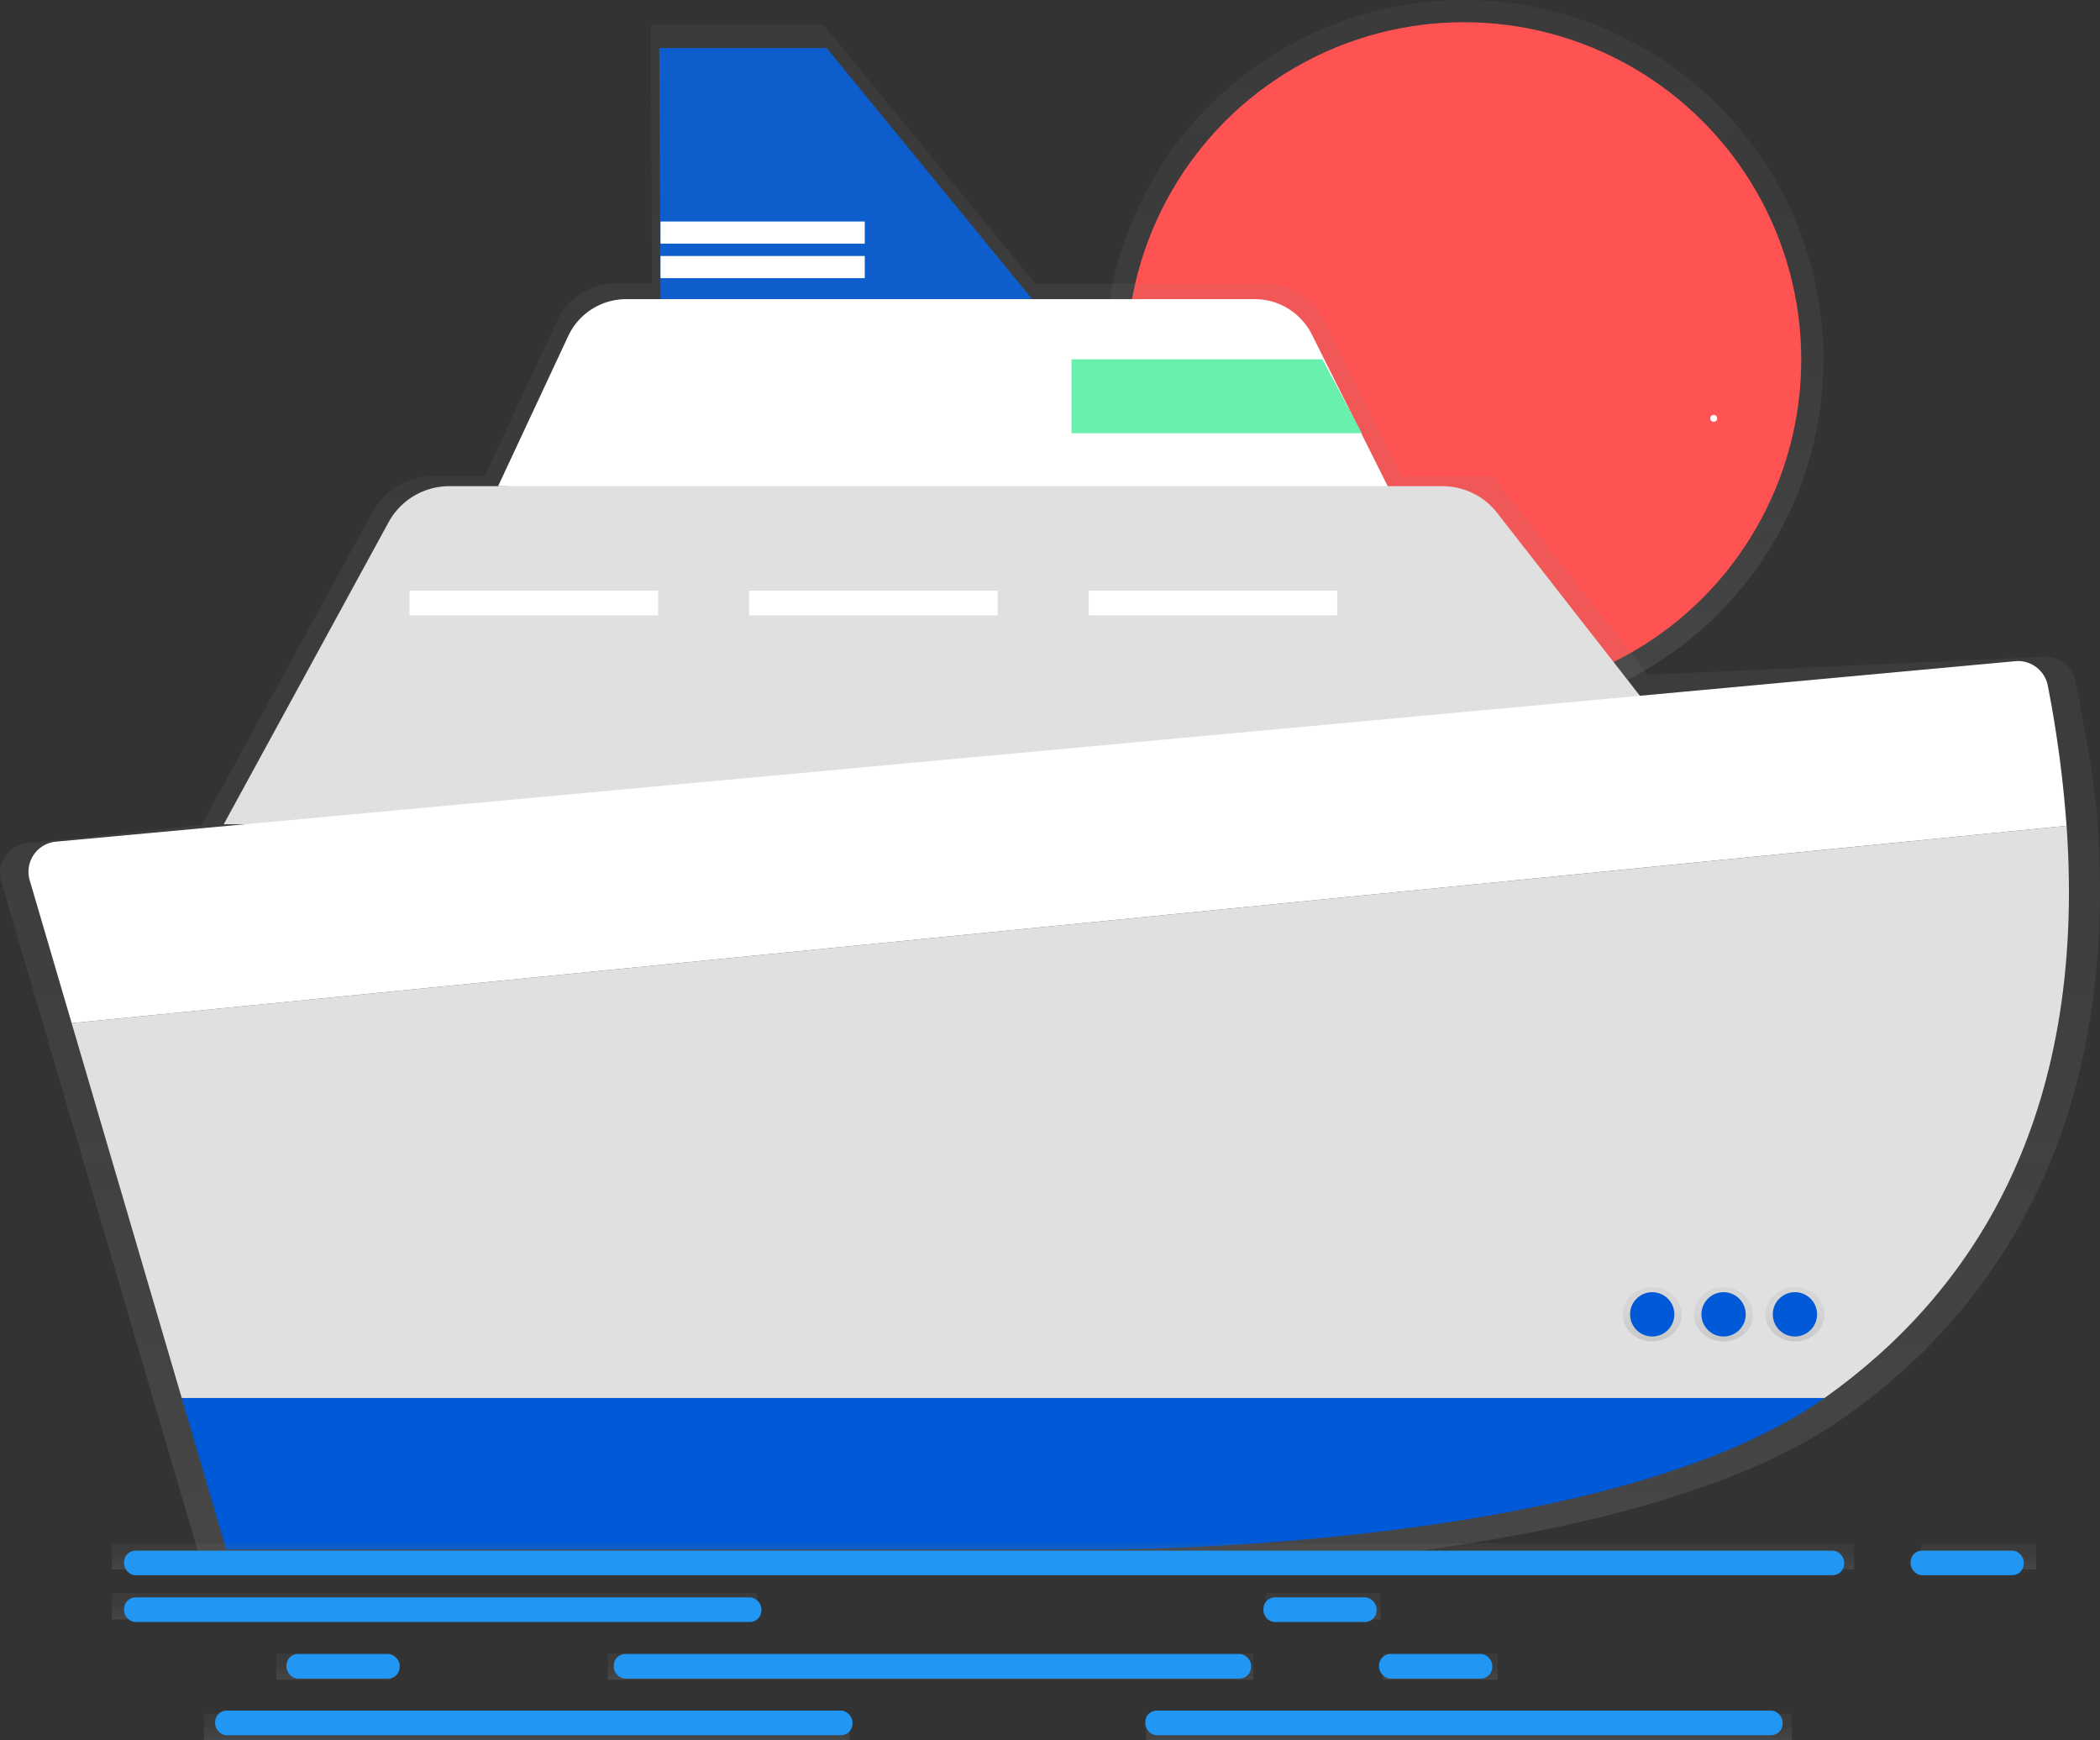 <svg id="9e94c22b-7172-49a8-8eb3-40cab18a091a" data-name="Layer 1" xmlns="http://www.w3.org/2000/svg" xmlns:xlink="http://www.w3.org/1999/xlink" width="913.74" height="757" viewBox="0 0 913.74 757"><rect x="0" y="0" width="913.74" height="757" fill="#333333" stroke="none"/><defs><linearGradient id="d2993bef-4ee2-4fda-a4cb-18302d50ac5b" x1="636.96" y1="312.89" x2="636.96" gradientUnits="userSpaceOnUse"><stop offset="0" stop-color="gray" stop-opacity="0.25"/><stop offset="0.54" stop-color="gray" stop-opacity="0.12"/><stop offset="1" stop-color="gray" stop-opacity="0.1"/></linearGradient><linearGradient id="8ff5c8f6-3b49-46e8-a3fa-4e8dd07cbe81" x1="600" y1="755.69" x2="600" y2="82.21" xlink:href="#d2993bef-4ee2-4fda-a4cb-18302d50ac5b"/><linearGradient id="ea370a73-8633-402d-81f8-1dcf1f82bd44" x1="718.9" y1="583.54" x2="718.9" y2="559.99" xlink:href="#d2993bef-4ee2-4fda-a4cb-18302d50ac5b"/><linearGradient id="15ee616f-9afd-4224-ab9d-5eaaa4f1a39b" x1="749.95" y1="583.54" x2="749.95" y2="559.99" xlink:href="#d2993bef-4ee2-4fda-a4cb-18302d50ac5b"/><linearGradient id="57db5216-0d5b-4eda-8ec0-03821896a9f2" x1="781" y1="583.54" x2="781" y2="559.99" xlink:href="#d2993bef-4ee2-4fda-a4cb-18302d50ac5b"/><linearGradient id="9062edce-047a-4c38-922f-2c1643837c74" x1="427.69" y1="682.76" x2="427.69" y2="671.34" xlink:href="#d2993bef-4ee2-4fda-a4cb-18302d50ac5b"/><linearGradient id="a9aa6d79-eb50-4927-82d5-a007c2e3e24f" x1="189.08" y1="704.46" x2="189.08" y2="693.04" xlink:href="#d2993bef-4ee2-4fda-a4cb-18302d50ac5b"/><linearGradient id="068ad811-ca2f-433c-aad4-5691b569b9d5" x1="404.91" y1="730.73" x2="404.91" y2="719.31" xlink:href="#d2993bef-4ee2-4fda-a4cb-18302d50ac5b"/><linearGradient id="1e2cd204-3893-4ed4-8b5f-ca13f7324392" x1="639.19" y1="757" x2="639.19" y2="745.58" xlink:href="#d2993bef-4ee2-4fda-a4cb-18302d50ac5b"/><linearGradient id="f46d66cc-9326-48ec-9c73-380a4dad315b" x1="860.98" y1="682.76" x2="860.98" y2="671.34" xlink:href="#d2993bef-4ee2-4fda-a4cb-18302d50ac5b"/><linearGradient id="abbefab6-2234-46db-8140-5e847da66b5f" x1="575.74" y1="704.46" x2="575.74" y2="693.04" xlink:href="#d2993bef-4ee2-4fda-a4cb-18302d50ac5b"/><linearGradient id="a2f8cf05-4ab1-4c8d-9739-2fb42230b33d" x1="145.15" y1="730.73" x2="145.15" y2="719.31" xlink:href="#d2993bef-4ee2-4fda-a4cb-18302d50ac5b"/><linearGradient id="ae7ce76f-d76e-4d1d-8468-403faa613dbc" x1="626.71" y1="730.73" x2="626.71" y2="719.31" xlink:href="#d2993bef-4ee2-4fda-a4cb-18302d50ac5b"/><linearGradient id="bc015862-a6fd-4981-af42-7fd9dbba1a73" x1="229.21" y1="757" x2="229.21" y2="745.58" xlink:href="#d2993bef-4ee2-4fda-a4cb-18302d50ac5b"/></defs><title>travel</title><circle cx="636.96" cy="156.45" r="156.45" fill="url(#d2993bef-4ee2-4fda-a4cb-18302d50ac5b)"/><circle cx="636.96" cy="156.45" r="146.79" fill="#ff5252"/><polygon points="287.4 130.09 286.86 20.88 359.67 20.88 449.07 130.09 287.4 130.09" fill="#0059d6"/><path d="M888.8,255a1.5,1.5,0,0,0,0-3,1.5,1.5,0,0,0,0,3Z" transform="translate(-143.13 -71.5)" fill="#fff"/><path d="M1055.83,430.19c-1.39-19.85-5.31-40-9.65-62.34a13.17,13.17,0,0,0-14.28-10.6l-171.64,7.82-67.43-86.33H753.08L741.21,255h.28l-4.42-8.28-18.24-36.49a27.86,27.86,0,0,0-24.92-15.4H593.54L501.35,82.21H426.28l.55,112.62H410.89a27.86,27.86,0,0,0-25.25,16.07L354,278.73H331.51a30.08,30.08,0,0,0-26.4,15.67l-74.25,136h0l-75.93,7.88a13.16,13.16,0,0,0-11.26,16.79l19,64.55L212,687.79,232,755.69H627.22s222.09.68,318.85-67.9C1011.64,641.31,1065,562.08,1055.83,430.19Z" transform="translate(-143.13 -71.5)" fill="url(#8ff5c8f6-3b49-46e8-a3fa-4e8dd07cbe81)"/><path d="M241.55,745.52H624.86s218.3.66,312.13-65.85H222.21Z" transform="translate(-143.13 -71.5)" fill="#0059d6"/><path d="M359.86,283l30.5-65.3a27.86,27.86,0,0,1,25.25-16.07H689A27.86,27.86,0,0,1,713.94,217l37.27,74.54Z" transform="translate(-143.13 -71.5)" fill="#fff"/><path d="M240.48,430.07l71.75-131.43A30.08,30.08,0,0,1,338.63,283H770.8a30.08,30.08,0,0,1,23.7,11.56L900,429.66Z" transform="translate(-143.13 -71.5)" fill="#e0e0e0"/><path d="M174.31,516.6l47.9,163.07H937c63.6-45.08,114.27-121,105.33-248.92Z" transform="translate(-143.13 -71.5)" fill="#e0e0e0"/><path d="M1019.87,359.15,167.32,437.66a13.16,13.16,0,0,0-11.26,16.79l18.25,62.14,868-85.85a508.31,508.31,0,0,0-8.16-61A13.18,13.18,0,0,0,1019.87,359.15Z" transform="translate(-143.13 -71.5)" fill="#fff"/><ellipse cx="718.9" cy="571.77" rx="12.85" ry="11.78" fill="url(#ea370a73-8633-402d-81f8-1dcf1f82bd44)"/><ellipse cx="749.95" cy="571.77" rx="12.85" ry="11.78" fill="url(#15ee616f-9afd-4224-ab9d-5eaaa4f1a39b)"/><ellipse cx="781" cy="571.77" rx="12.85" ry="11.78" fill="url(#57db5216-0d5b-4eda-8ec0-03821896a9f2)"/><circle cx="718.9" cy="571.77" r="9.64" fill="#0059d6"/><circle cx="749.95" cy="571.77" r="9.64" fill="#0059d6"/><circle cx="781" cy="571.77" r="9.64" fill="#0059d6"/><rect x="178.18" y="256.97" width="108.14" height="10.71" fill="#fff"/><rect x="325.94" y="256.97" width="108.14" height="10.71" fill="#fff"/><rect x="473.7" y="256.97" width="108.14" height="10.71" fill="#fff"/><polygon points="592.55 188.45 466.21 188.45 466.21 156.32 575.42 156.32 592.55 188.45" fill="#69f0ae"/><rect x="287.4" y="111.36" width="88.87" height="9.64" fill="#fff"/><rect x="287.4" y="96.36" width="88.87" height="9.64" fill="#fff"/><rect x="48.63" y="671.34" width="758.13" height="11.42" fill="url(#9062edce-047a-4c38-922f-2c1643837c74)"/><rect x="48.63" y="693.04" width="280.91" height="11.42" fill="url(#a9aa6d79-eb50-4927-82d5-a007c2e3e24f)"/><rect x="264.46" y="719.31" width="280.91" height="11.42" fill="url(#068ad811-ca2f-433c-aad4-5691b569b9d5)"/><rect x="498.73" y="745.58" width="280.91" height="11.42" fill="url(#1e2cd204-3893-4ed4-8b5f-ca13f7324392)"/><rect x="836.04" y="671.34" width="49.89" height="11.42" fill="url(#f46d66cc-9326-48ec-9c73-380a4dad315b)"/><rect x="550.79" y="693.04" width="49.89" height="11.42" fill="url(#abbefab6-2234-46db-8140-5e847da66b5f)"/><rect x="120.21" y="719.31" width="49.89" height="11.42" fill="url(#a2f8cf05-4ab1-4c8d-9739-2fb42230b33d)"/><rect x="601.77" y="719.31" width="49.89" height="11.42" fill="url(#ae7ce76f-d76e-4d1d-8468-403faa613dbc)"/><rect x="88.76" y="745.58" width="280.91" height="11.42" fill="url(#bc015862-a6fd-4981-af42-7fd9dbba1a73)"/><rect x="53.98" y="674.55" width="748.43" height="10.71" rx="5" ry="5" fill="#2196f3"/><rect x="53.98" y="694.9" width="277.32" height="10.71" rx="5" ry="5" fill="#2196f3"/><rect x="267.05" y="719.52" width="277.32" height="10.71" rx="5" ry="5" fill="#2196f3"/><rect x="498.33" y="744.15" width="277.32" height="10.71" rx="5" ry="5" fill="#2196f3"/><rect x="831.32" y="674.55" width="49.25" height="10.71" rx="5" ry="5" fill="#2196f3"/><rect x="549.72" y="694.9" width="49.25" height="10.71" rx="5" ry="5" fill="#2196f3"/><rect x="124.65" y="719.52" width="49.25" height="10.71" rx="5" ry="5" fill="#2196f3"/><rect x="600.05" y="719.52" width="49.25" height="10.71" rx="5" ry="5" fill="#2196f3"/><rect x="93.6" y="744.15" width="277.32" height="10.71" rx="5" ry="5" fill="#2196f3"/></svg>